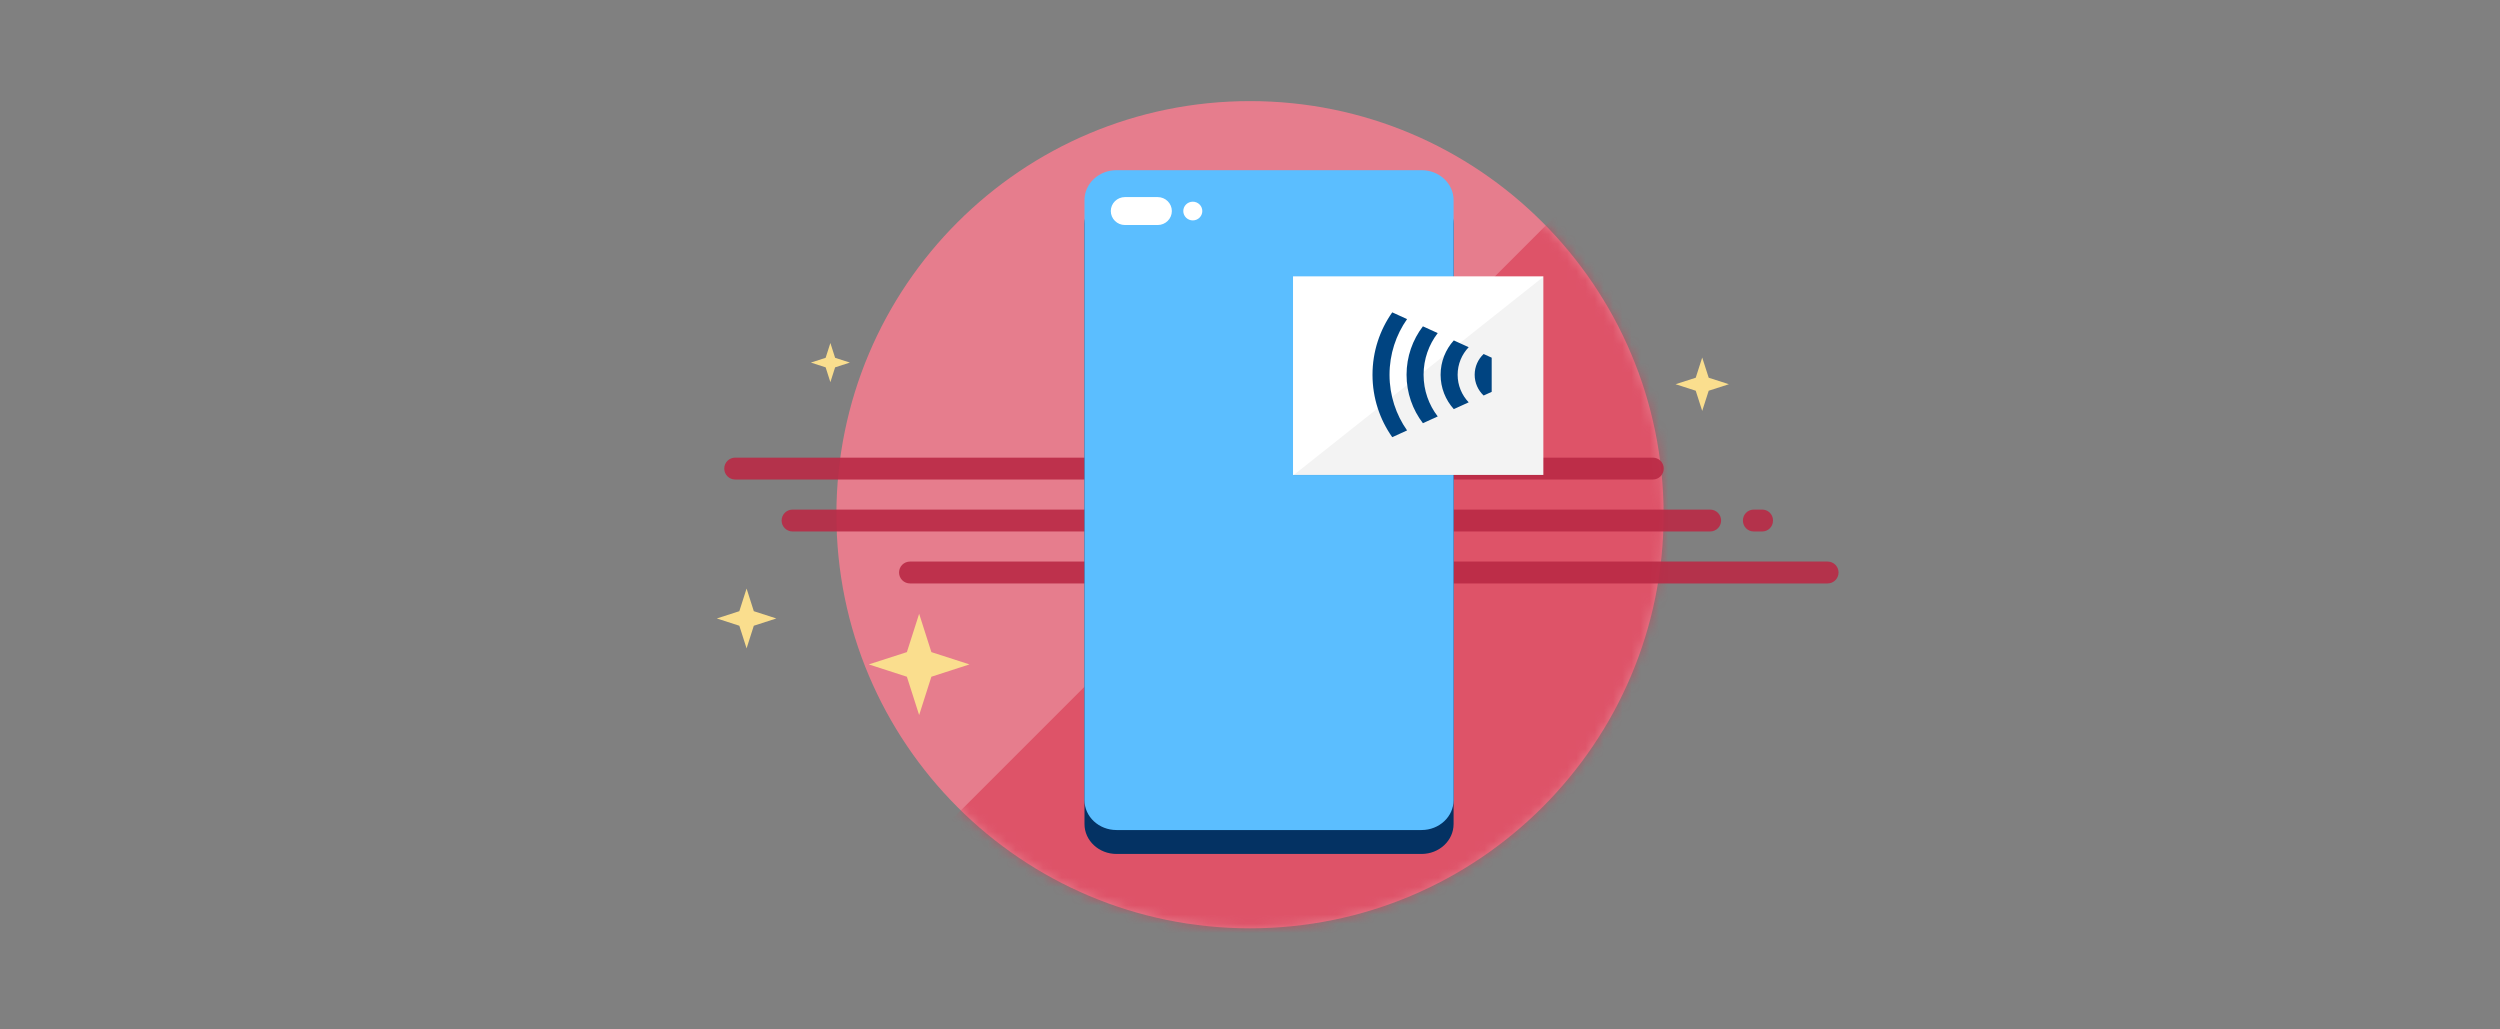 <svg xmlns="http://www.w3.org/2000/svg" xmlns:xlink="http://www.w3.org/1999/xlink" width="272" height="112" viewBox="0 0 272 112">
  <rect x="0" y="0" width="272" height="112" fill="#808080" stroke="none"/>
  <defs>
    <path id="ilu_cancel_sticker_s-a" d="M0,44.999 C0,69.853 20.148,90 45,90 C69.853,90 90,69.853 90,44.999 C90,20.147 69.853,0 45,0 C20.148,0 0,20.147 0,44.999"/>
  </defs>
  <g fill="none" fill-rule="evenodd" transform="translate(77 11)">
    <path fill="#E67D8D" d="M104,45 C104,69.853 83.853,90 59,90 C34.148,90 14,69.853 14,45 C14,20.146 34.148,0 59,0 C83.853,0 104,20.146 104,45"/>
    <g transform="translate(14)">
      <mask id="ilu_cancel_sticker_s-b" fill="#fff">
        <use xlink:href="#ilu_cancel_sticker_s-a"/>
      </mask>
      <path fill="#D93851" fill-opacity=".6" d="M6.677,84.036 L85.753,4.962 C85.753,4.962 117.875,67.741 113.718,71.378 C109.561,75.016 93.453,99.956 89.816,102.555 C86.178,105.153 62.796,112.428 58.12,114.506 C53.443,116.584 27.981,99.958 25.383,100.477 C22.786,100.996 6.677,84.036 6.677,84.036" mask="url(#ilu_cancel_sticker_s-b)" style="mix-blend-mode:multiply"/>
    </g>
    <g transform="translate(.796 15.476)">
      <polygon fill="#FADE8E" points="12.033 12.454 10.428 12.973 12.033 13.491 12.549 15.105 13.064 13.491 14.669 12.973 13.064 12.454 12.549 10.841"/>
      <polygon fill="#FADE8E" points="2.643 40.021 .194 40.812 2.643 41.604 3.432 44.069 4.219 41.604 6.669 40.812 4.219 40.021 3.432 37.557"/>
      <polygon fill="#FADE8E" points="20.873 44.474 16.728 45.811 20.873 47.152 22.207 51.321 23.538 47.152 27.682 45.811 23.538 44.474 22.207 40.306"/>
      <path fill="#B92A45" fill-opacity=".9" fill-rule="nonzero" d="M1.004,24.509 C1.004,25.164 1.536,25.695 2.193,25.695 L102.03,25.695 C102.687,25.695 103.219,25.164 103.219,24.509 L103.219,24.502 C103.219,23.847 102.687,23.315 102.03,23.315 L2.193,23.315 C1.536,23.315 1.004,23.847 1.004,24.502 L1.004,24.509 Z M7.244,30.161 C7.244,30.817 7.776,31.348 8.432,31.348 L108.27,31.348 C108.927,31.348 109.459,30.817 109.459,30.161 L109.459,30.155 C109.459,29.5 108.927,28.968 108.27,28.968 L8.432,28.968 C7.776,28.968 7.244,29.5 7.244,30.155 L7.244,30.161 Z M111.836,30.179 C111.836,30.825 112.361,31.348 113.007,31.348 L113.934,31.348 C114.58,31.348 115.105,30.825 115.105,30.179 L115.105,30.137 C115.105,29.492 114.58,28.968 113.934,28.968 L113.007,28.968 C112.361,28.968 111.836,29.492 111.836,30.137 L111.836,30.179 Z"/>
      <polygon fill="#D8BE75" points="56.104 3.067 53.286 3.974 56.104 4.881 57.011 7.702 57.917 4.881 60.734 3.974 57.917 3.067 57.011 .247"/>
      <polygon fill="#FADE8E" points="106.699 14.621 104.504 15.327 106.699 16.034 107.404 18.232 108.111 16.034 110.306 15.327 108.111 14.621 107.404 12.424"/>
      <path fill="#B92A45" fill-opacity=".9" d="M20.021,35.815 C20.021,36.47 20.553,37.002 21.21,37.002 L121.048,37.002 C121.705,37.002 122.237,36.47 122.237,35.815 L122.237,35.808 C122.237,35.153 121.705,34.622 121.048,34.622 L21.21,34.622 C20.553,34.622 20.021,35.153 20.021,35.808 L20.021,35.815 Z"/>
    </g>
    <g transform="translate(39.6 7.2)">
      <g transform="translate(.655 .077)">
        <path fill="#043263" d="M40.895,71.379 C40.895,73.177 39.335,74.633 37.411,74.633 L4.22,74.633 C2.296,74.633 0.737,73.177 0.737,71.379 L0.737,6.093 C0.737,4.296 2.296,2.84 4.22,2.84 L37.411,2.84 C39.335,2.84 40.895,4.296 40.895,6.093 L40.895,71.379 Z"/>
        <path fill="#5BBEFF" d="M40.895,68.776 C40.895,70.573 39.335,72.031 37.411,72.031 L4.22,72.031 C2.296,72.031 0.737,70.573 0.737,68.776 L0.737,3.494 C0.737,1.696 2.296,0.238 4.22,0.238 L37.411,0.238 C39.335,0.238 40.895,1.696 40.895,3.494 L40.895,68.776 Z"/>
        <path fill="#FFF" d="M12.522 5.704C11.95 5.704 11.487 5.248 11.487 4.685 11.487 4.123 11.95 3.667 12.522 3.667 13.093 3.667 13.556 4.123 13.556 4.685 13.556 5.248 13.093 5.704 12.522 5.704zM10.242 4.685C10.242 5.526 9.55 6.206 8.698 6.206L5.143 6.206C4.292 6.206 3.6 5.526 3.6 4.685 3.6 3.846 4.292 3.165 5.143 3.165L8.698 3.165C9.55 3.165 10.242 3.846 10.242 4.685"/>
      </g>
      <g transform="translate(23.4 10.8)">
        <g transform="translate(.681 .648)">
          <rect width="27.235" height="21.605" y=".419" fill="#FFF"/>
          <polygon fill="#121212" fill-opacity=".05" points="27.235 .47 0 22.09 27.235 22.09"/>
        </g>
        <path fill="#004481" fill-rule="nonzero" d="M20.147,4.984 C21.501,6.903 22.296,9.245 22.296,11.774 C22.296,14.304 21.501,16.646 20.147,18.565 L18.535,17.83 C19.738,16.117 20.444,14.029 20.444,11.774 C20.444,9.52 19.738,7.432 18.535,5.719 L20.147,4.984 Z M16.812,6.505 C17.928,7.965 18.591,9.792 18.591,11.774 C18.591,13.757 17.928,15.584 16.812,17.044 L15.199,16.309 C16.164,15.055 16.738,13.482 16.738,11.774 C16.738,10.067 16.164,8.494 15.199,7.24 L16.812,6.505 Z M13.451,8.037 C14.343,9.025 14.886,10.336 14.886,11.774 C14.886,13.213 14.343,14.524 13.451,15.512 L11.831,14.774 C12.576,13.995 13.033,12.938 13.033,11.774 C13.033,10.611 12.576,9.554 11.831,8.775 L13.451,8.037 Z M10.205,9.516 C10.805,10.081 11.18,10.884 11.18,11.774 C11.18,12.665 10.805,13.468 10.205,14.033 L9.328,13.633 L9.328,9.916 L10.205,9.516 Z" transform="matrix(-1 0 0 1 31.624 0)"/>
      </g>
    </g>
  </g>
</svg>
